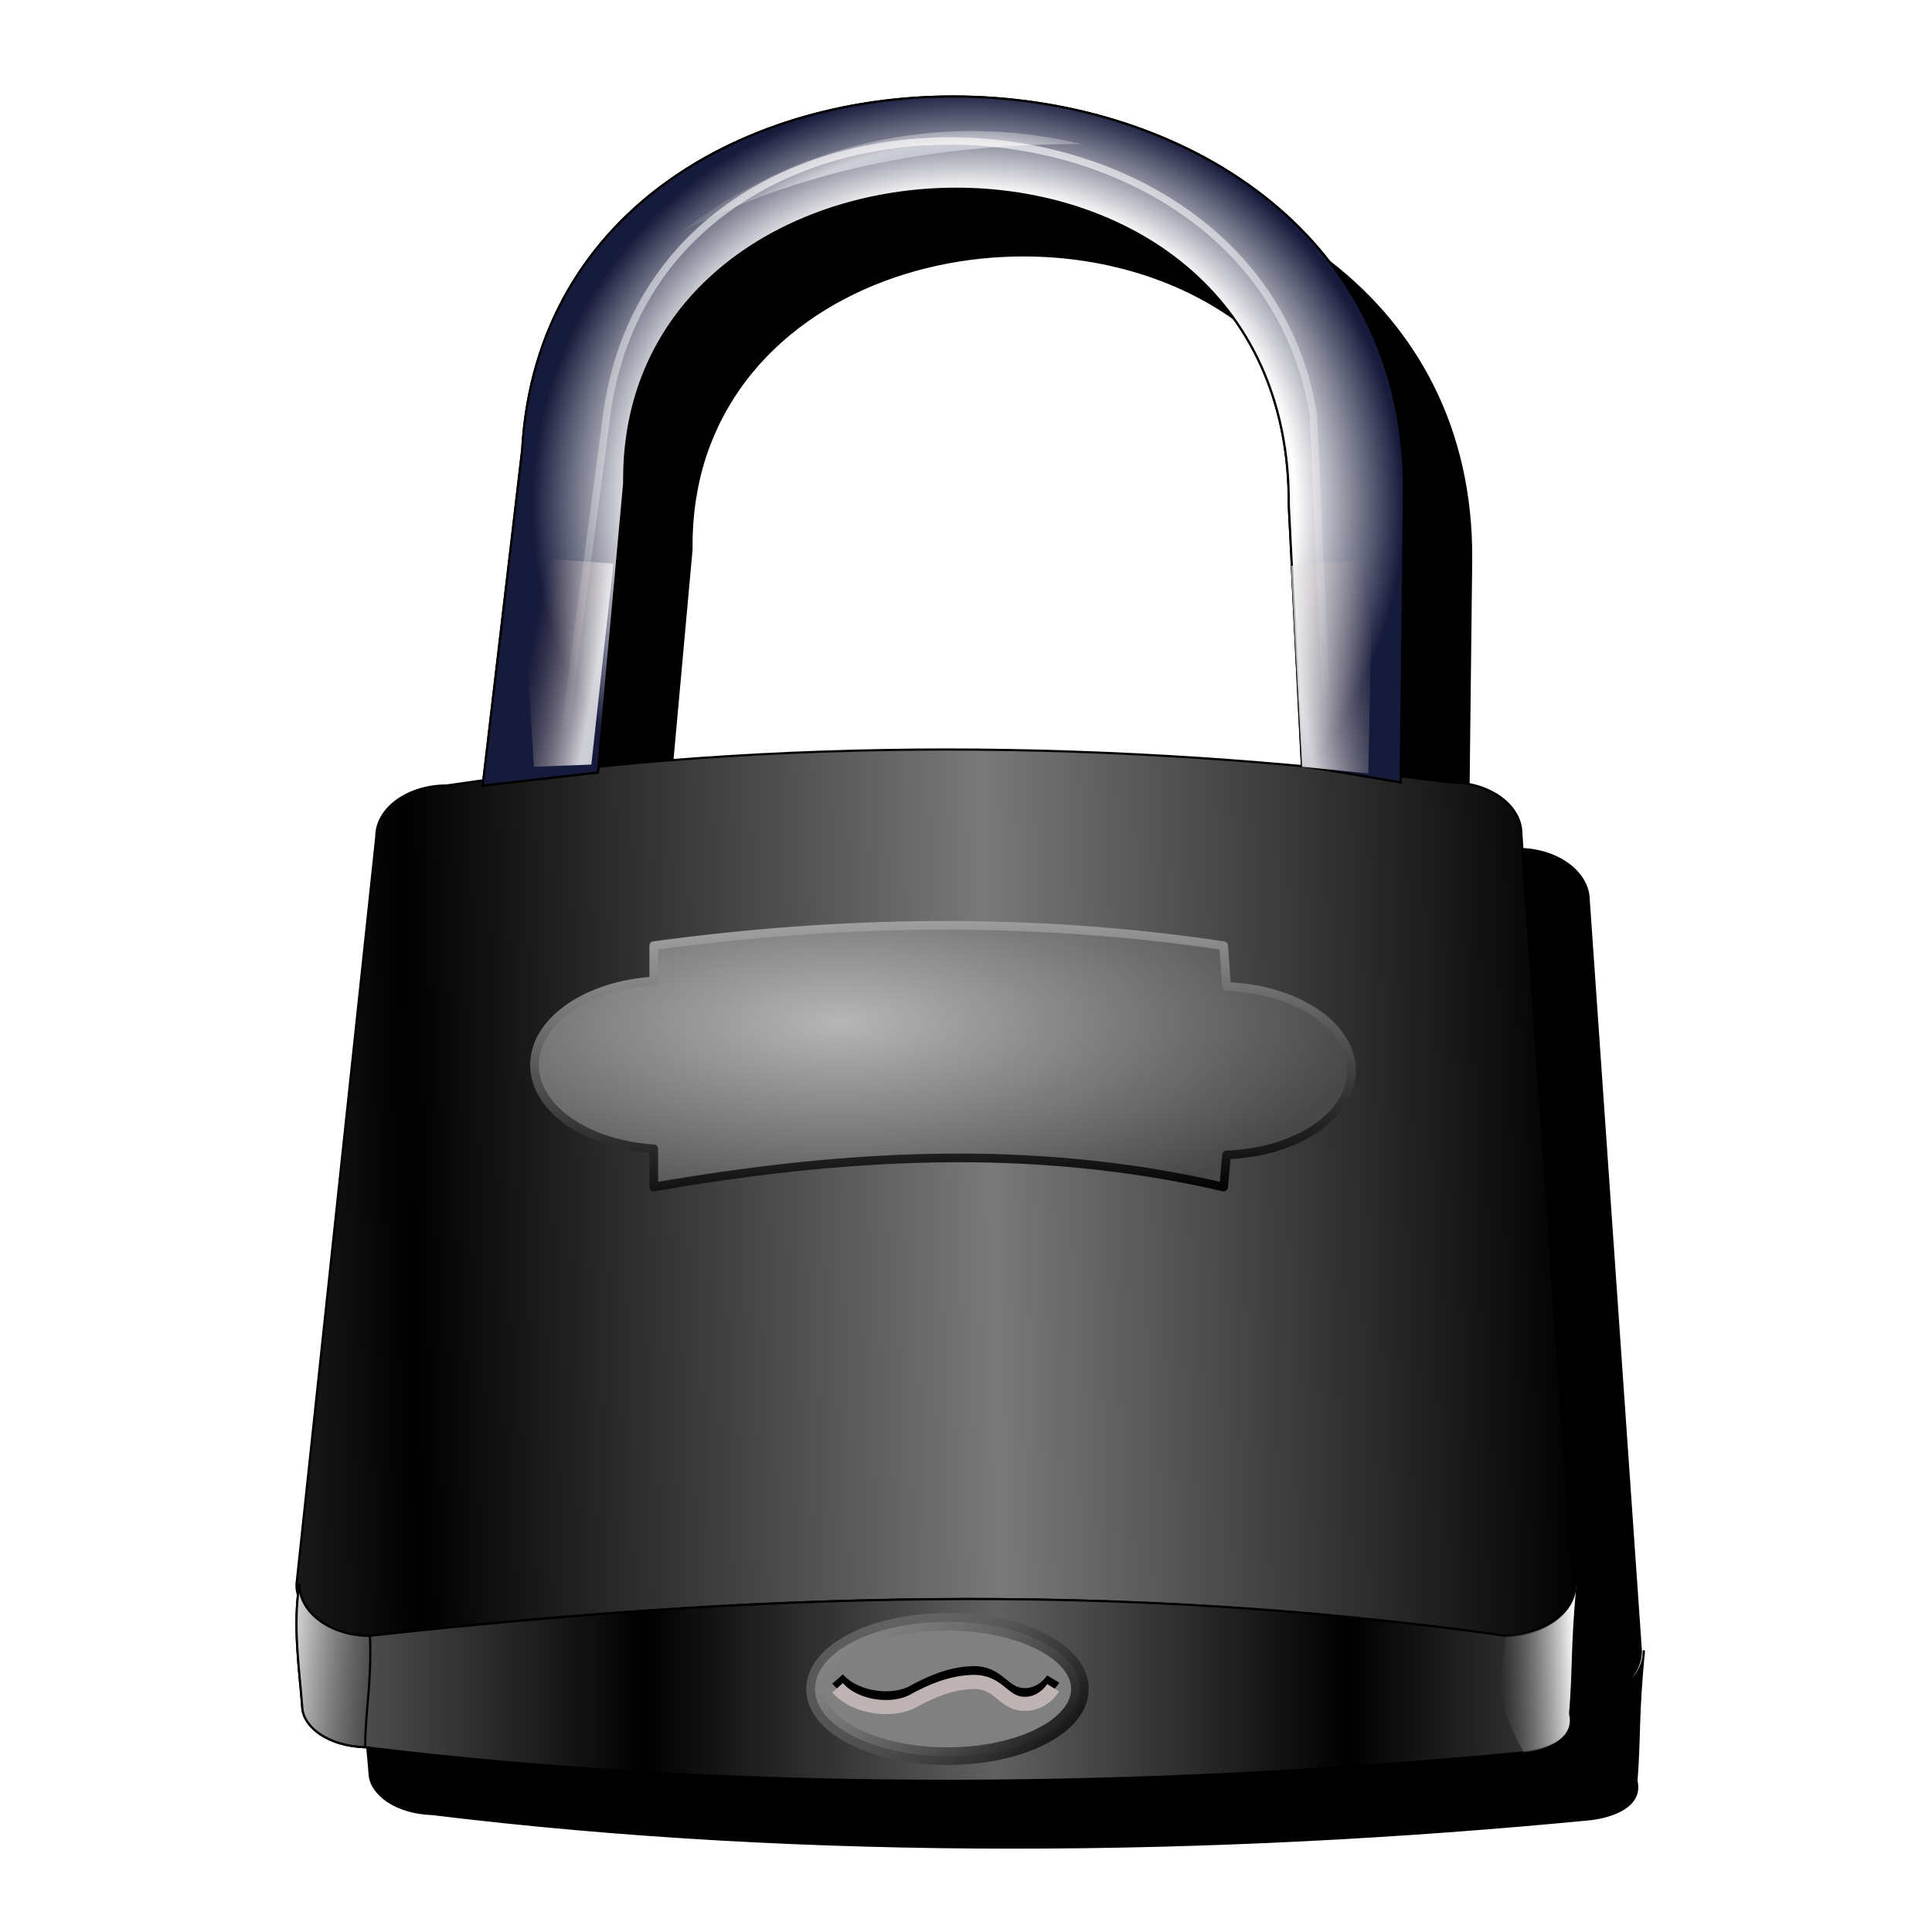 <?xml version="1.0" encoding="UTF-8" standalone="no"?>
<!-- Created with Inkscape (http://www.inkscape.org/) -->

<svg
   xmlns:dc="http://purl.org/dc/elements/1.1/"
   xmlns:cc="http://creativecommons.org/ns#"
   xmlns:rdf="http://www.w3.org/1999/02/22-rdf-syntax-ns#"
   xmlns:svg="http://www.w3.org/2000/svg"
   xmlns="http://www.w3.org/2000/svg"
   xmlns:xlink="http://www.w3.org/1999/xlink"
   xmlns:sodipodi="http://sodipodi.sourceforge.net/DTD/sodipodi-0.dtd"
   xmlns:inkscape="http://www.inkscape.org/namespaces/inkscape"
   width="256"
   height="256"
   id="svg2"
   sodipodi:version="0.32"
   inkscape:version="0.91 r13725"
   sodipodi:docname="nowrite.svg"
   inkscape:output_extension="org.inkscape.output.svg.inkscape"
   version="1.1">
  <defs
     id="defs4">
    <linearGradient
       id="linearGradient5308">
      <stop
         id="stop5310"
         stop-color="#b6b6b6"
         stop-opacity="1" />
      <stop
         offset="1"
         id="stop5312"
         stop-color="#474747"
         stop-opacity="1" />
    </linearGradient>
    <linearGradient
       inkscape:collect="always"
       id="linearGradient2824">
      <stop
         id="stop2826"
         stop-color="black"
         stop-opacity="1" />
      <stop
         offset="1"
         id="stop2828"
         stop-color="white"
         stop-opacity="0" />
    </linearGradient>
    <linearGradient
       id="linearGradient2768">
      <stop
         id="stop2770"
         stop-color="#000003"
         stop-opacity="1" />
      <stop
         id="stop2782"
         stop-color="#0a104d"
         stop-opacity="1" />
      <stop
         offset="0.5"
         id="stop2776"
         stop-color="#142197"
         stop-opacity="1" />
      <stop
         id="stop2788"
         offset="0.75"
         stop-color="white"
         stop-opacity="1" />
      <stop
         id="stop2772"
         offset="1"
         stop-color="#161a3b"
         stop-opacity="1" />
    </linearGradient>
    <linearGradient
       id="linearGradient2802">
      <stop
         id="stop2804"
         stop-color="#000003"
         stop-opacity="0.471" />
      <stop
         id="stop2806"
         stop-color="#0a104d"
         stop-opacity="1" />
      <stop
         id="stop2808"
         offset="0.5"
         stop-color="#142197"
         stop-opacity="1" />
      <stop
         offset="0.75"
         id="stop2810"
         stop-color="white"
         stop-opacity="1" />
      <stop
         offset="1"
         id="stop2812"
         stop-color="#161a3b"
         stop-opacity="0" />
    </linearGradient>
    <linearGradient
       id="linearGradient2816"
       inkscape:collect="always">
      <stop
         id="stop2818"
         stop-color="white"
         stop-opacity="0.784" />
      <stop
         id="stop2820"
         offset="1"
         stop-color="white"
         stop-opacity="0" />
    </linearGradient>
    <linearGradient
       id="linearGradient2845">
      <stop
         id="stop2847"
         stop-color="#000000"
         stop-opacity="1" />
      <stop
         id="stop2849"
         offset="1"
         stop-color="#797979"
         stop-opacity="1" />
    </linearGradient>
    <linearGradient
       id="linearGradient2861">
      <stop
         id="stop2863"
         stop-color="#000000"
         stop-opacity="1" />
      <stop
         offset="1"
         id="stop2865"
         stop-color="#616161"
         stop-opacity="1" />
    </linearGradient>
    <linearGradient
       id="linearGradient2875">
      <stop
         id="stop2877"
         stop-color="#000000"
         stop-opacity="1" />
      <stop
         id="stop2879"
         offset="1"
         stop-color="#a0a0a0"
         stop-opacity="1" />
    </linearGradient>
    <linearGradient
       id="linearGradient2895">
      <stop
         id="stop2897"
         stop-color="white"
         stop-opacity="1" />
      <stop
         id="stop3419"
         offset="1"
         stop-color="#8f8f8f"
         stop-opacity="0" />
    </linearGradient>
    <linearGradient
       inkscape:collect="always"
       id="linearGradient2878">
      <stop
         id="stop2880"
         stop-color="white"
         stop-opacity="0.784" />
      <stop
         offset="1"
         id="stop2882"
         stop-color="#a48787"
         stop-opacity="0" />
    </linearGradient>
    <linearGradient
       inkscape:collect="always"
       id="linearGradient2884">
      <stop
         id="stop3404"
         stop-color="white"
         stop-opacity="0.784" />
      <stop
         offset="1"
         id="stop2888"
         stop-color="#af9c9c"
         stop-opacity="0" />
    </linearGradient>
    <linearGradient
       inkscape:collect="always"
       xlink:href="#linearGradient2845"
       id="linearGradient4481"
       gradientUnits="userSpaceOnUse"
       gradientTransform="matrix(-0.229,0,0,0.229,-1.664,46.543)"
       spreadMethod="reflect"
       x1="92.91"
       y1="600.97"
       x2="360.92"
       y2="607.67" />
    <linearGradient
       inkscape:collect="always"
       xlink:href="#linearGradient2861"
       id="linearGradient4483"
       gradientUnits="userSpaceOnUse"
       gradientTransform="matrix(-0.229,0,0,0.229,-1.357,46.543)"
       spreadMethod="reflect"
       x1="198.81"
       y1="826.87"
       x2="360.91"
       y2="826.87" />
    <radialGradient
       inkscape:collect="always"
       xlink:href="#linearGradient2768"
       id="radialGradient4485"
       gradientUnits="userSpaceOnUse"
       gradientTransform="matrix(-0.216,-0.007,-0.007,0.207,-4.145,55.839)"
       cx="374.09"
       cy="282.23"
       fx="374.09"
       fy="282.23"
       r="212.86" />
    <radialGradient
       inkscape:collect="always"
       xlink:href="#linearGradient2802"
       id="radialGradient4487"
       gradientUnits="userSpaceOnUse"
       gradientTransform="matrix(-0.413,0.082,0.067,0.335,37.646,-93.762)"
       spreadMethod="reflect"
       cx="385.04"
       cy="475.95"
       fx="385.04"
       fy="475.95"
       r="92.53" />
    <radialGradient
       inkscape:collect="always"
       xlink:href="#linearGradient5308"
       id="radialGradient4489"
       gradientUnits="userSpaceOnUse"
       gradientTransform="matrix(-0.965,8.649982e-4,3.4440786e-4,0.384,24.828,118.034)"
       spreadMethod="reflect"
       cx="129.89"
       cy="124.84"
       fx="129.89"
       fy="124.84"
       r="57.804" />
    <linearGradient
       inkscape:collect="always"
       xlink:href="#linearGradient2875"
       id="linearGradient4491"
       gradientUnits="userSpaceOnUse"
       gradientTransform="matrix(-0.229,0,0,0.229,109.385,45.316)"
       x1="906.2"
       y1="615.12"
       x2="912.9"
       y2="481.07" />
    <linearGradient
       inkscape:collect="always"
       xlink:href="#linearGradient2895"
       id="linearGradient4493"
       gradientUnits="userSpaceOnUse"
       gradientTransform="matrix(-0.229,0,0,0.229,-1.357,46.543)"
       spreadMethod="reflect"
       x1="92.91"
       y1="833.57"
       x2="128.38"
       y2="834.91" />
    <linearGradient
       inkscape:collect="always"
       xlink:href="#linearGradient2895"
       id="linearGradient4495"
       gradientUnits="userSpaceOnUse"
       gradientTransform="matrix(-0.229,0,0,0.229,-1.357,46.543)"
       spreadMethod="reflect"
       x1="693.46"
       y1="828.21"
       x2="648.93"
       y2="832.23" />
    <linearGradient
       inkscape:collect="always"
       xlink:href="#linearGradient2884"
       id="linearGradient4497"
       gradientUnits="userSpaceOnUse"
       gradientTransform="matrix(-0.186,0,0,0.186,18.455,51.523)"
       x1="383.23"
       y1="402.17"
       x2="335.95"
       y2="393.42" />
    <linearGradient
       inkscape:collect="always"
       xlink:href="#linearGradient2824"
       id="linearGradient4499"
       gradientUnits="userSpaceOnUse"
       x1="526.36"
       y1="1059.45"
       x2="714.93"
       y2="863.46" />
    <linearGradient
       inkscape:collect="always"
       xlink:href="#linearGradient2816"
       id="linearGradient4501"
       gradientUnits="userSpaceOnUse"
       gradientTransform="matrix(-0.229,0,0,0.229,-0.766,43.587)"
       x1="386.82"
       y1="69.791"
       x2="371.85"
       y2="407.75" />
    <linearGradient
       inkscape:collect="always"
       xlink:href="#linearGradient2878"
       id="linearGradient4503"
       gradientUnits="userSpaceOnUse"
       gradientTransform="matrix(0.186,0,0,0.186,-196.789,51.29)"
       x1="383.23"
       y1="402.17"
       x2="344.71"
       y2="394.67" />
    <filter
       inkscape:collect="always"
       id="filter4756">
      <feGaussianBlur
         inkscape:collect="always"
         stdDeviation="2.345"
         id="feGaussianBlur4758" />
    </filter>
  </defs>
  <sodipodi:namedview
     id="base"
     pagecolor="#ffffff"
     bordercolor="#666666"
     borderopacity="1.0"
     inkscape:pageopacity="0.0"
     inkscape:pageshadow="2"
     inkscape:zoom="2.57"
     inkscape:cx="169.70831"
     inkscape:cy="115.16794"
     inkscape:document-units="px"
     inkscape:current-layer="layer1"
     width="256"
     height="256"
     inkscape:window-width="1920"
     inkscape:window-height="1056"
     inkscape:window-x="0"
     inkscape:window-y="0"
     showguides="true"
     inkscape:guide-bbox="true"
     showgrid="false"
     inkscape:window-maximized="1" />
  <g
     inkscape:label="1. réteg"
     inkscape:groupmode="layer"
     id="layer1">
    <path
       d="m 123.284,75.525 c -22.231,-0.044 -44.173,12.269 -45.562,37.281 l -4.125,34.875 c -1.281,0.175 -2.565,0.342 -3.844,0.531 -4.127,0 -7.438,2.408 -7.438,5.406 l -8.406,78.875 c 0,0.398 0.045,0.783 0.156,1.156 -0.436,4.037 0.184,8.19 0.469,12.031 0.24,1.847 2.639,3.873 6.625,4 39.779,4.867 82.403,4.387 122.219,0.531 2.211,-0.281 5.427,-1.325 4.781,-4.062 0.101,-1.201 0.145,-2.245 0.188,-3.219 0.042,-0.974 0.061,-1.894 0.094,-2.875 0.065,-1.962 0.182,-4.168 0.5,-7.562 0,2.885 -3.09,5.235 -7,5.406 3.765,-0.276 6.688,-2.596 6.688,-5.406 l -5.5,-79.188 c 0,-2.998 -3.342,-5.438 -7.469,-5.438 -1.759,-0.224 -3.522,-0.422 -5.281,-0.625 l 0.344,-29.906 c 0.195,-27.695 -23.772,-41.765 -47.438,-41.812 z m 0.219,9.719 c 17.624,-1.08e-4 35.261,10.753 35.094,33.469 l 0.312,6.312 -0.094,0 1.156,21.156 c -24.839,-2.278 -49.641,-2.407 -74.219,0.062 l 2.719,-29.969 c -0.04,-3.803 0.529,-7.25 1.625,-10.375 0.183,-0.521 0.383,-1.03 0.594,-1.531 4.84,-11.54 16.884,-18.038 29.5,-19 0.549,-0.042 1.106,-0.073 1.656,-0.094 0.55,-0.021 1.106,-0.031 1.656,-0.031 z M 98.471,234.775 c 0.104,-0.006 0.208,0.006 0.312,0 -12.314,0.671 -24.643,1.752 -37.125,3.125 -0.103,0 -0.21,0.003 -0.312,0 12.482,-1.373 24.811,-2.454 37.125,-3.125 z"
       id="path4392"
       inkscape:connector-curvature="0"
       transform="matrix(1.256,0,0,1.256,-19.494,-73.227)"
       stroke-opacity="1"
       stroke-dasharray="none"
       fill="#000000"
       filter="url(#filter4756)"
       stroke="#000000"
       stroke-linejoin="round"
       fill-opacity="1"
       stroke-linecap="round"
       stroke-width="0.229"
       stroke-miterlimit="4" />
    <g
       id="g4653"
       transform="matrix(1.256,0,0,1.256,237.436,-73.156)">
      <path
         inkscape:connector-curvature="0"
         d="m -35.993,140.787 c -35.477,-4.515 -70.96,-4.847 -105.902,0.324 -4.127,0 -7.449,2.413 -7.449,5.411 l -8.42,78.887 c 0,2.998 3.322,5.411 7.449,5.411 39.943,-4.395 78.266,-5.898 119.828,0 4.127,0 7.449,-2.413 7.449,-5.411 l -5.506,-79.211 c 0,-2.998 -3.322,-5.411 -7.449,-5.411 z"
         id="path2843"
         sodipodi:nodetypes="ccccccccc"
         stroke-miterlimit="4"
         style="fill:url(#linearGradient4481);fill-opacity:1;stroke:#000000;stroke-width:0.229;stroke-linecap:round;stroke-linejoin:round;stroke-miterlimit:4;stroke-dasharray:none;stroke-opacity:1" />
      <path
         inkscape:connector-curvature="0"
         d="m -23.511,239.054 c 0.646,2.738 -2.562,3.782 -4.774,4.062 -39.816,3.856 -82.444,4.326 -122.223,-0.541 -3.986,-0.127 -6.386,-2.136 -6.626,-3.983 -0.312,-4.209 -1.04,-8.789 -0.324,-13.184 0,2.998 3.322,5.411 7.449,5.411 39.943,-4.395 78.266,-5.898 119.828,0 4.127,0 7.449,-2.413 7.449,-5.411 -0.635,6.789 -0.377,8.84 -0.779,13.646 z"
         id="path1876"
         sodipodi:nodetypes="ccccccccc"
         stroke-miterlimit="4"
         style="fill:url(#linearGradient4483);fill-opacity:1;stroke:#000000;stroke-width:0.229;stroke-linecap:round;stroke-linejoin:round;stroke-miterlimit:4;stroke-dasharray:none;stroke-opacity:1" />
      <path
         inkscape:connector-curvature="0"
         sodipodi:nodetypes="ccccccccc"
         id="path2764"
         d="m -41.274,140.778 -10.413,-1.736 -1.388,-27.421 c 0.334,-45.431 -70.539,-43 -70.115,-2.43 l -2.777,30.545 -12.149,1.388 4.165,-35.405 c 2.868,-51.639 93.403,-49.198 93.024,4.512 l -0.347,30.545 z"
         style="fill:#111b6c;fill-opacity:1;fill-rule:evenodd;stroke:#000000;stroke-width:0.229;stroke-linecap:butt;stroke-linejoin:miter;stroke-opacity:1" />
      <path
         inkscape:connector-curvature="0"
         d="m -41.274,140.778 -10.413,-1.736 -1.388,-27.421 c 0.334,-45.431 -70.539,-43 -70.115,-2.43 l -2.777,30.545 -12.149,1.388 4.165,-35.405 c 2.868,-51.639 93.403,-49.198 93.024,4.512 l -0.347,30.545 z"
         id="path2766"
         sodipodi:nodetypes="ccccccccc"
         style="fill:url(#radialGradient4485);fill-opacity:1;fill-rule:evenodd;stroke:#000000;stroke-width:0.229;stroke-linecap:butt;stroke-linejoin:miter;stroke-opacity:1" />
      <path
         inkscape:connector-curvature="0"
         sodipodi:nodetypes="ccc"
         id="path2790"
         d="m -74.944,73.44 c -15.302,-3.66 -30.654,0.192 -42.347,9.372 12.21,-6.459 26.435,-9.391 42.347,-9.372 z"
         style="opacity:0.536;fill:url(#radialGradient4487);fill-opacity:1;fill-rule:evenodd;stroke:none" />
      <path
         inkscape:connector-curvature="0"
         sodipodi:nodetypes="ccsccccsccc"
         id="rect2867"
         d="m -59.947,158.012 0.307,4.308 c 7.348,0.254 13.187,4.135 13.187,8.882 0,4.746 -5.839,8.627 -13.187,8.882 l -0.307,3.387 c -20.516,-4.73 -40.425,-3.404 -60.127,0 l 0,-4.033 c -7.059,-0.441 -12.579,-4.232 -12.579,-8.846 0,-4.614 5.52,-8.412 12.579,-8.853 l 0,-3.726 c 19.662,-2.664 39.648,-3.057 60.127,0 z"
         stroke-miterlimit="4"
         style="fill:url(#radialGradient4489);fill-opacity:1;stroke:url(#linearGradient4491);stroke-width:0.915;stroke-linecap:round;stroke-linejoin:round;stroke-miterlimit:4;stroke-dasharray:none;stroke-opacity:1" />
      <path
         inkscape:connector-curvature="0"
         sodipodi:nodetypes="ccccc"
         id="path2891"
         d="m -23.511,239.054 c 0.646,2.738 -2.562,3.782 -4.774,4.062 -2.849,-5.018 -2.556,-6.743 -1.896,-12.297 4.127,0 7.449,-2.413 7.449,-5.411 -0.635,6.789 -0.377,8.84 -0.779,13.646 z"
         style="fill:url(#linearGradient4493);fill-opacity:1;stroke:none" />
      <path
         inkscape:connector-curvature="0"
         sodipodi:nodetypes="ccccc"
         id="path2901"
         d="m -150.508,242.575 c -3.986,-0.127 -6.386,-2.136 -6.626,-3.983 -0.312,-4.209 -1.04,-8.789 -0.324,-13.184 0,2.998 3.322,5.411 7.449,5.411 0.212,4.895 -0.54,8.275 -0.499,11.755 z"
         stroke-miterlimit="4"
         style="fill:url(#linearGradient4495);fill-opacity:1;stroke:#000000;stroke-width:0.229;stroke-linecap:round;stroke-linejoin:round;stroke-miterlimit:4;stroke-dasharray:none;stroke-opacity:1" />
      <path
         inkscape:connector-curvature="0"
         id="path1942"
         d="m -44.221,117.238 -8.621,0.699 1.165,21.203 6.99,0.699 0.466,-22.601 z"
         style="fill:url(#linearGradient4497);fill-opacity:1;fill-rule:evenodd;stroke:none" />
      <ellipse
         transform="matrix(-0.186,0,0,0.186,19.266,51.118)"
         id="path1935"
         cx="582.53"
         cy="996.29"
         rx="75.13"
         ry="38.11"
         stroke-miterlimit="4"
         style="fill:#808080;fill-opacity:1;stroke:url(#linearGradient4499);stroke-width:10;stroke-linecap:round;stroke-linejoin:round;stroke-miterlimit:4;stroke-dasharray:none;stroke-opacity:1" />
      <path
         inkscape:connector-curvature="0"
         sodipodi:nodetypes="csssc"
         id="path2833"
         d="m -77.928,235.379 c 0,0 -1.114,1.845 -3.228,1.691 -2.114,-0.154 -2.538,-2.361 -5.226,-2.306 -2.341,0.048 -4.537,1.014 -6.303,1.998 -2.141,1.194 -6.109,0.771 -7.993,-1.383"
         stroke-miterlimit="4"
         style="fill:none;stroke:#000000;stroke-width:1.49;stroke-linecap:butt;stroke-linejoin:miter;stroke-miterlimit:4;stroke-dasharray:none;stroke-opacity:1" />
      <path
         inkscape:connector-curvature="0"
         d="m -77.928,236.301 c 0,0 -1.114,1.845 -3.228,1.691 -2.114,-0.154 -2.538,-2.361 -5.226,-2.306 -2.341,0.048 -4.537,1.014 -6.303,1.998 -2.141,1.194 -6.109,0.771 -7.993,-1.383"
         id="path2835"
         sodipodi:nodetypes="csssc"
         stroke-miterlimit="4"
         style="fill:none;stroke:#bfb3b3;stroke-width:1.49;stroke-linecap:butt;stroke-linejoin:miter;stroke-miterlimit:4;stroke-dasharray:none;stroke-opacity:1" />
      <path
         inkscape:connector-curvature="0"
         sodipodi:nodetypes="cccc"
         id="path2814"
         d="m -49.168,131.488 -1.315,-29.462 c -5.901,-36.974 -68.36,-39.797 -74.445,-0.789 l -4.472,33.671"
         stroke-miterlimit="4"
         style="fill:none;stroke:url(#linearGradient4501);stroke-width:0.778;stroke-linecap:butt;stroke-linejoin:miter;stroke-miterlimit:4;stroke-dasharray:none;stroke-opacity:1" />
      <path
         inkscape:connector-curvature="0"
         sodipodi:nodetypes="ccccc"
         d="m -134.113,117.005 9.786,0.699 -2.33,21.203 -6.058,0.233 -1.398,-22.135 z"
         id="path2873"
         style="fill:url(#linearGradient4503);fill-opacity:1;fill-rule:evenodd;stroke:none" />
    </g>
    <g
       font-size="7.5"
       font-variant="normal"
       letter-spacing="0"
       font-stretch="normal"
       font-weight="bold"
       line-height="125%"
       word-spacing="0"
       font-style="normal"
       transform="translate(62.144,-41.97)"
       id="text4330"
       stroke-opacity="1"
       font-family="STIX"
       fill="#000000"
       stroke="none"
       stroke-linejoin="miter"
       fill-opacity="1"
       stroke-linecap="butt"
       stroke-width="1">
      <path
         inkscape:connector-curvature="0"
         id="path4335"
         d="m -56.133,39.468 0,-0.188 c -0.307,0 -0.443,-0.165 -0.825,-1.073 l -1.665,-3.915 -0.21,0 -1.657,4.088 c -0.285,0.705 -0.398,0.84 -0.743,0.9 l 0,0.188 1.515,0 0,-0.188 c -0.443,-0.03 -0.608,-0.113 -0.608,-0.307 0,-0.18 0.142,-0.495 0.233,-0.728 l 0.098,-0.255 1.688,0 c 0.255,0.593 0.345,0.855 0.345,1.02 0,0.165 -0.098,0.225 -0.345,0.247 l -0.24,0.022 0,0.188 2.415,0 z m -2.288,-1.77 -1.462,0 0.705,-1.823 0.757,1.823 z" />
      <path
         inkscape:connector-curvature="0"
         id="path4337"
         d="m -55.761,34.398 0,0.188 c 0.525,0.045 0.63,0.15 0.63,0.735 l 0,3.203 c 0,0.383 -0.045,0.593 -0.292,0.69 -0.083,0.037 -0.195,0.052 -0.338,0.068 l 0,0.188 2.498,0 0,-0.188 c -0.593,-0.075 -0.652,-0.142 -0.652,-0.645 l 0,-1.44 c 0.99,-0.007 1.245,-0.03 1.567,-0.15 0.623,-0.233 0.968,-0.69 0.968,-1.29 0,-0.915 -0.765,-1.357 -2.018,-1.357 l -2.362,0 z m 1.845,0.525 c 0,-0.172 0.128,-0.263 0.375,-0.263 0.623,0 0.87,0.345 0.87,1.177 0,0.833 -0.307,1.087 -1.245,1.095 l 0,-2.01 z" />
    </g>
  </g>
</svg>
